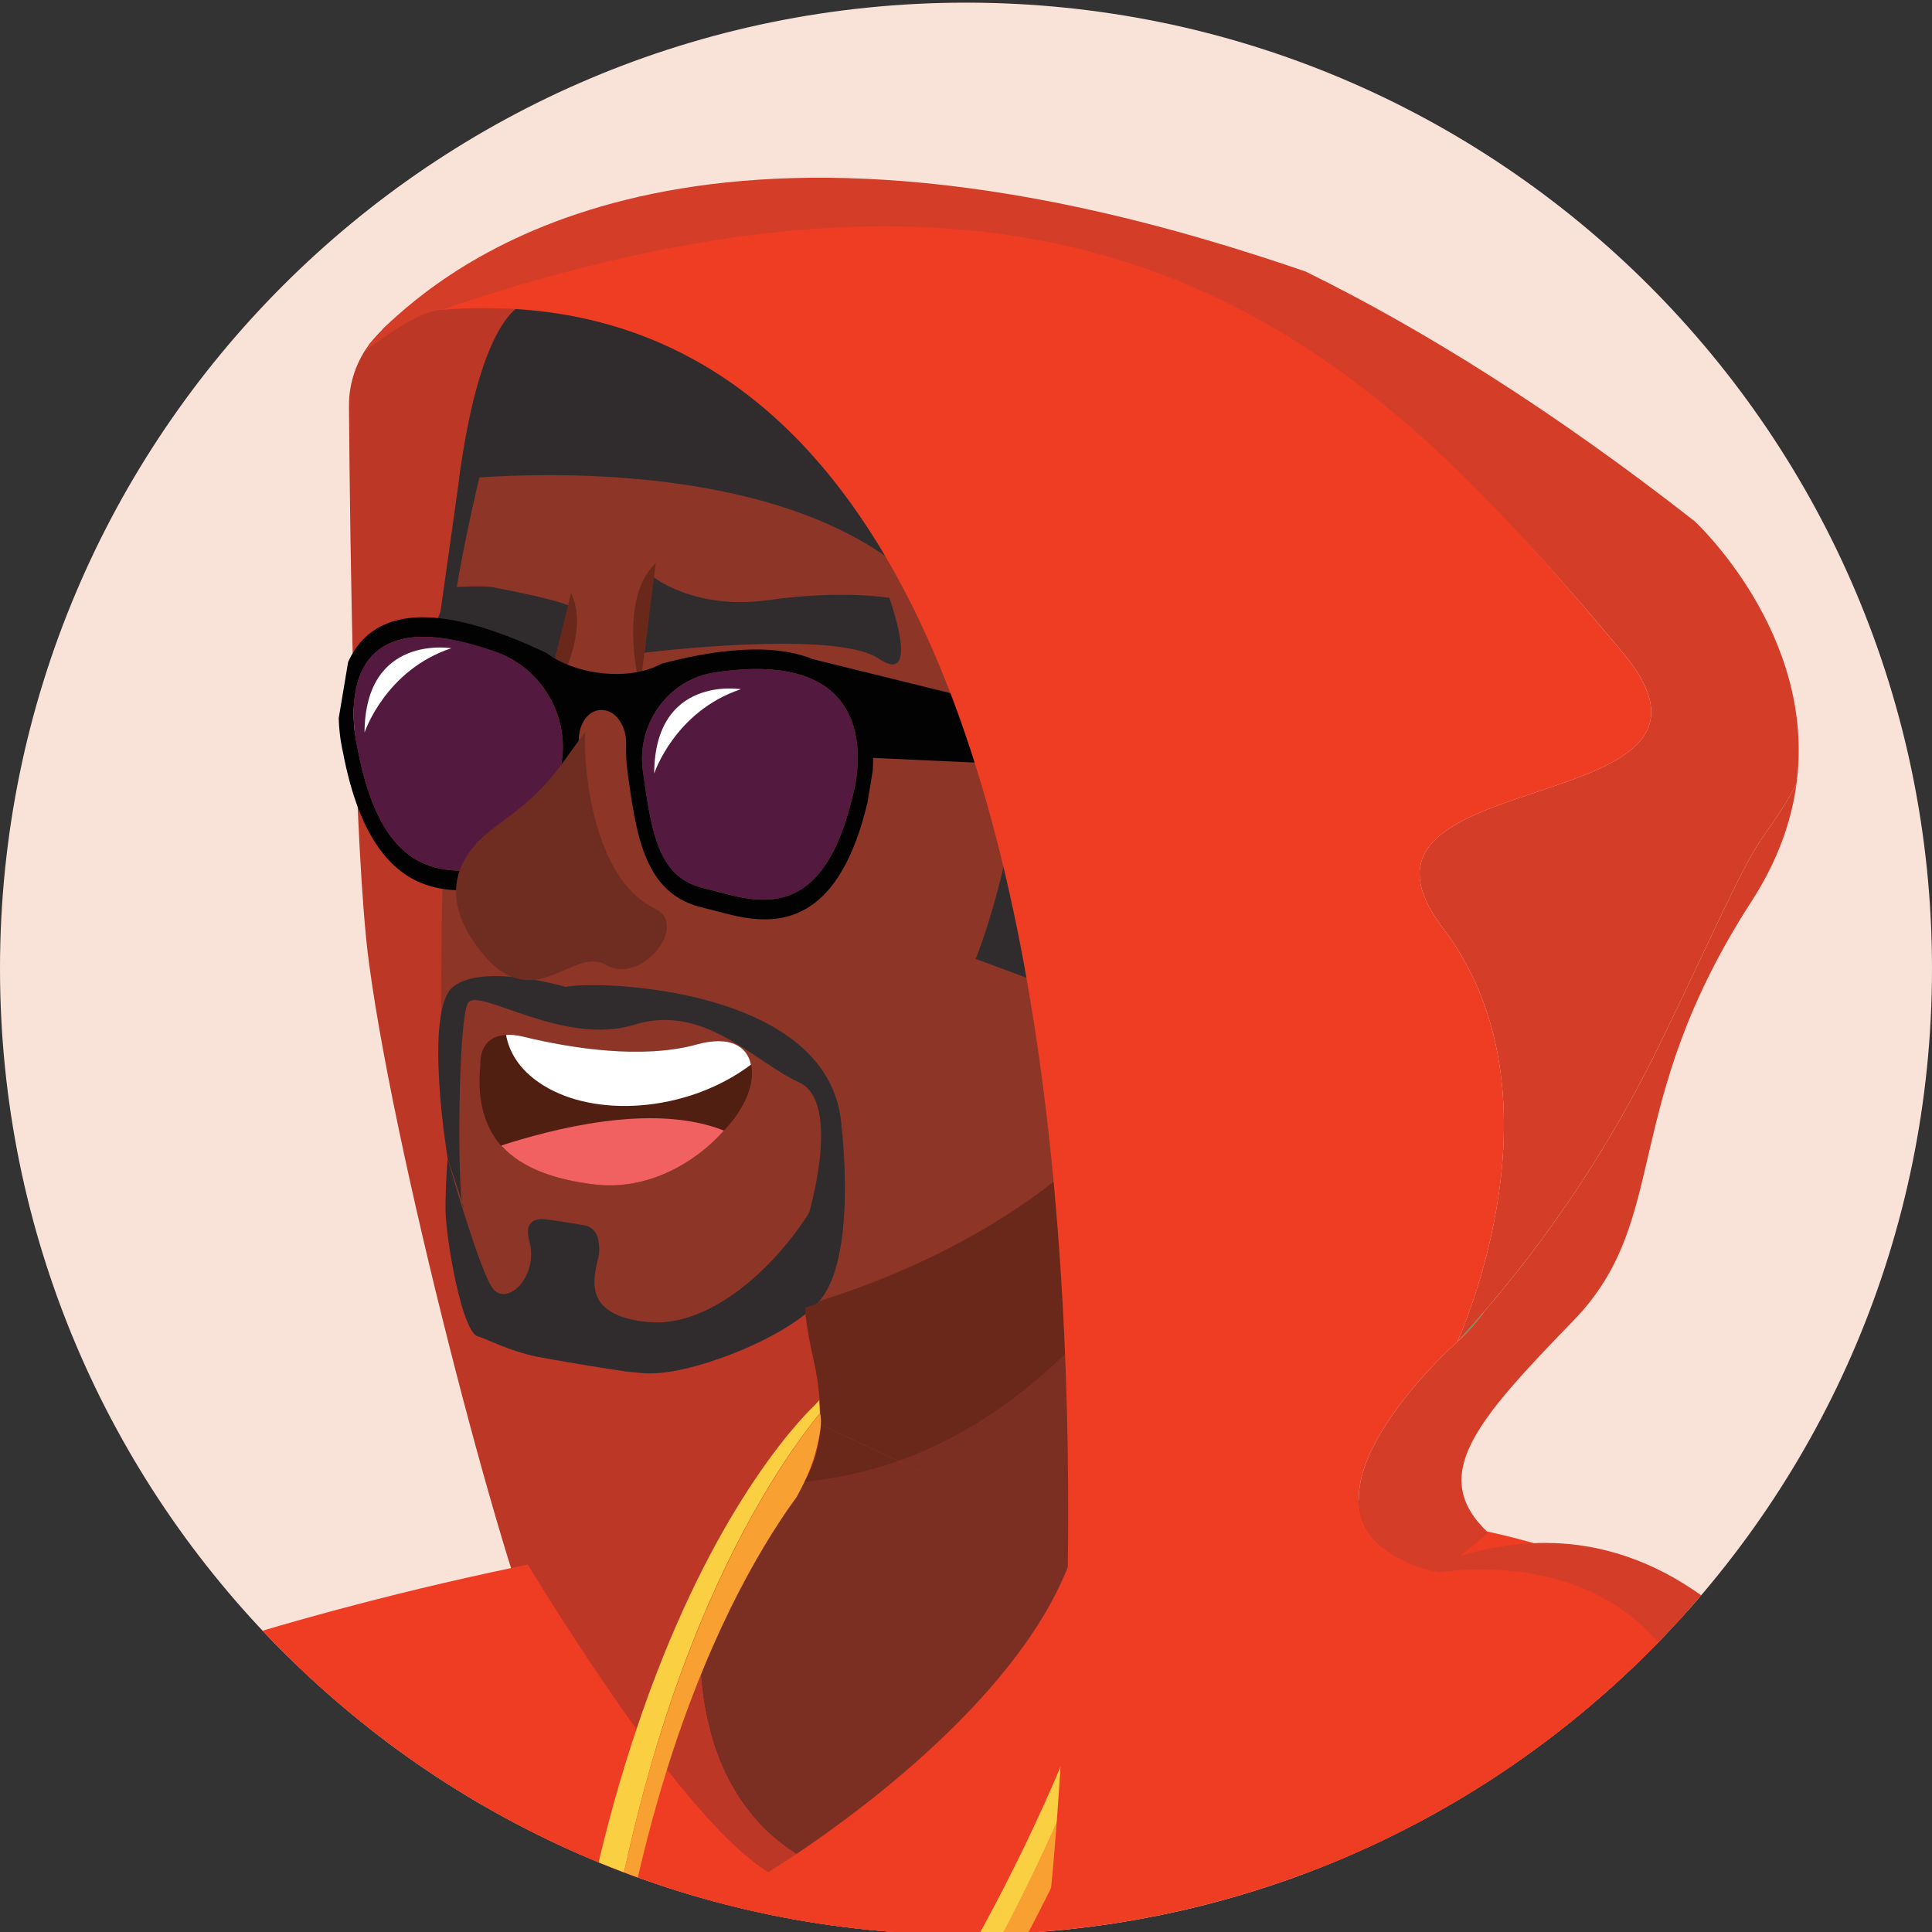 <?xml version="1.0" encoding="utf-8"?>
<!-- Generator: Adobe Illustrator 25.2.3, SVG Export Plug-In . SVG Version: 6.00 Build 0)  -->
<svg version="1.1" id="Layer_1" xmlns="http://www.w3.org/2000/svg" xmlns:xlink="http://www.w3.org/1999/xlink" x="0px" y="0px"
	 viewBox="0 0 576 576" enable-background="new 0 0 576 576" xml:space="preserve">
<rect x="0" y="0" width="576" height="576" fill="#333333" stroke="none"/>
<g>
	<g>
		<defs>
			<path id="SVGID_1_" d="M576,288.79c0,159.05-128.94,288-288,288c-159.05,0-288-128.95-288-288c0-159.06,128.94-288,288-288
				C447.06,0.78,576,129.73,576,288.79z"/>
		</defs>
		<use xlink:href="#SVGID_1_"  overflow="visible" fill="#F9E3D9"/>
		<clipPath id="SVGID_2_">
			<use xlink:href="#SVGID_1_"  overflow="visible"/>
		</clipPath>
		<g clip-path="url(#SVGID_2_)">
			<g>
				<path fill="#D43D27" d="M149.29,701.85h8.39c-0.16-34.41-8.4-63.8-14.42-80.57c-3.45-9.58-6.17-15.06-6.17-15.06
					c-2.95,1.96-5.93,3.72-8.98,5.33c1.87,5.77,3.76,11.82,5.58,18.1C139.9,651.03,145.37,675.4,149.29,701.85z"/>
			</g>
			<g>
				<path fill="#BD3726" d="M127.72,91.26c-13.93,3.14-23.78,15.54-23.68,29.82c0.33,43.44,1.53,132.6,5.94,165.8
					c8.4,63.23,43.57,194.06,51.9,206.01c17.24,24.75,44.87-18.02,69.76-18.31c14-0.16,26.47,9.47,29.64,23.11
					c0.56,2.44,1.52,4.68,3.02,6.5c7.87,9.58,35.16,15.66,46.97-19.79c0.64-1.94,1.02-3.98,1.23-6.01l26.82-258.11
					c1.06-10.23-3.13-20.3-11.12-26.76L204.15,93.41c-6.01-4.85-13.65-7.23-21.36-6.65L132.1,90.6
					C130.63,90.71,129.17,90.93,127.72,91.26L127.72,91.26z"/>
			</g>
			<g>
				<path fill="#8D3628" d="M122.62,559.94c0,0-90.74,8.2-169.07,12.23c-0.47,4.75-0.63,9.5-1.2,14.24
					c0.78,6.15,1.67,12.31,1.71,18.46c0.03,5.96-0.13,11.83-0.2,17.75C27.99,595.14,122.62,559.94,122.62,559.94z"/>
			</g>
			<g>
				<path fill="#78CCCD" d="M132.43,509.07c-1.09-0.94-4.08-0.66-8.77,0.53c-20.53,5.36-57.71,39.48-122.87,54.33
					c-13.68,3.12-29.88,4.48-46.95,4.9c-0.54,5.86-0.78,11.73-1.48,17.59c0.78,6.15,1.67,12.31,1.71,18.46
					c0.09,17.1-0.39,33.95-1.29,50.74c41.53,10.11,89.45,13.13,128.63-8.04c3.05-1.62,6.03-3.38,8.99-5.34c0,0,2.72,5.48,6.17,15.06
					C140.62,614.21,158.06,531.29,132.43,509.07z"/>
			</g>
			<g>
				<g>
					<path fill="#D43D27" d="M-45.3,526.32c0.75,6.81,1.2,13.7,0.96,20.73c118.43-32.56,255.08-49.44,262.74,28.2
						c0.53,5.55,0.57,10.88,0.13,15.91c4.45-11.01,52.64-45.16,51.24-59.41C261.86,452.06,85.53,487.25-45.3,526.32z"/>
				</g>
				<g>
					<path fill="#EF3D23" d="M218.4,575.25c-7.66-77.64-144.31-60.76-262.74-28.2c-0.01,0.04,0,0.09,0,0.12
						c-0.46,13.11-1.74,26.18-3.31,39.23c0.78,6.15,1.67,12.31,1.71,18.46c0.13,24.72-0.72,48.96-2.85,73.17
						c41.8-0.03,95.12-2.26,140.88-11.13c0,0,101.61-13.61,126.45-75.75C218.97,586.13,218.93,580.8,218.4,575.25z"/>
				</g>
			</g>
			<g>
				<path fill="#EF3D23" d="M128.11,611.55c3.05-1.61,6.03-3.38,8.98-5.33c0,0,2.72,5.48,6.17,15.06
					c6.02,16.76,14.26,46.15,14.42,80.57h282.34c-1.29-11.04-3.59-20.65-6.99-28.35c3.32-2.03,7.28-6.18,12.08-13.66
					c17-26.47,31.28-53.78,30.5-69.14c0.47,3.45,4.31,32.12,13.96,66.53c-0.39-15.79-1.63-29.23-3.87-39.35
					c-18.64-82.08,62.58-67.51,70.54-68.52c0.48-0.04,0.72-0.06,0.72-0.06s-16.4-82.33-137.49-96.66
					c-211.25-25-402.02,54.19-402.02,54.19S110.54,558.2,128.11,611.55z"/>
			</g>
			<g>
				<path fill="#00AEC4" d="M488.77,701.85c0.76-16.15,1.08-31.3,0.77-44.61c-9.63-34.42-13.48-63.08-13.95-66.54
					c0.81,15.37-13.5,42.67-30.5,69.16c9.73,14.12,18.08,28.22,25.65,41.99H488.77z"/>
			</g>
			<g>
				<path fill="#EF3D23" d="M421.61,631.3c22.79-21.71,43.15-44.85,46-59.97c-0.35,3.47-3.39,32.23-2.19,67.95
					c0.71,19.81,2.86,41.69,7.39,62.57h116.6c-5.27-51.25-20.4-121.27-33.67-151.62c-0.81-1.86-2.28-3.07-3.42-4.25
					c-31.91-32.85-143.72-106.16-158.5-76.02c-3.81,7.8-38.08,26.86,9.61,120.11C410.37,603.67,416.42,617.51,421.61,631.3z"/>
			</g>
			<g>
				<path fill="#302C2E" d="M130.62,199.54c0,1.25,2.53,41.7,2.53,41.7l11.88-41.13L130.62,199.54z"/>
			</g>
			<g>
				<path fill="#8D3628" d="M239.39,389.32c-1.45-6.09-3.1-12.33-4.88-18.47c-7.35-25.69-16.05-48.98-16.05-48.98l27.57-17.45
					l84.66-53.59l35.16-22.25l7.02-4.45c0,0,0,0.15-0.06,0.49c-0.06,0.18-0.07,0.37-0.11,0.62c-0.04,0.28-0.1,0.62-0.12,1
					c-0.05,0.29-0.09,0.57-0.15,0.9c-0.2,1.39-0.45,3.2-0.79,5.45c-0.05,0.48-0.13,1-0.2,1.53c-0.09,0.87-0.25,1.82-0.36,2.78
					c-0.05,0.29-0.08,0.53-0.12,0.81c-0.16,1.1-0.3,2.25-0.45,3.5c-0.06,0.48-0.12,0.97-0.19,1.49c-0.3,2.25-0.62,4.75-0.97,7.34
					c-0.28,2.21-0.55,4.57-0.84,6.97c-0.09,0.87-0.21,1.69-0.3,2.56c0,0,0,0-0.01,0.05c-1.41,11.89-2.87,25.88-4.12,40.63
					c-0.13,1.31-0.24,2.57-0.33,3.89c-0.14,1.5-0.26,3.07-0.35,4.59l-0.02,0.05c-0.79,9.85-1.39,19.86-1.79,29.74
					c-0.01,0.05-0.01,0.05-0.03,0.09c-0.98,1.78-1.57,2.79-1.57,2.79L348.8,308.6c-2.44-0.05-4.88-0.55-7.13-1.44
					c-4.31,14.45-9.58,29.08-16.63,35.76c-22.49,21.17-52.1,35.99-80.71,44.93c-0.12,0.21-0.33,0.39-0.49,0.58
					c-0.45,0.46-0.91,0.95-1.47,1.42c0.39,8.54,0.85,16.59,1.56,23.39c-0.77-6.46-2.17-13.78-3.93-21.37
					C239.83,391.02,239.6,390.19,239.39,389.32z"/>
			</g>
			<g>
				<path fill="#8D3628" d="M244.3,416.96c0.05,0.62,0.09,1.23,0.16,1.81c0.03,0.51,0.03,0.96,0.03,1.41
					c-0.02-0.41-0.02-0.86-0.1-1.38C244.39,418.19,244.34,417.58,244.3,416.96z"/>
			</g>
			<g>
				<path fill="#8D3628" d="M419.47,452.63c0,0-3.78,4.5-10.34,11.66c-3.52,3.85-7.79,8.44-12.76,13.51
					c-2.88,2.95-5.96,6.09-9.23,9.32c-7.64,7.54-16.28,15.71-25.59,23.75c-1.69,1.5-3.41,2.93-5.15,4.41
					c-1.6,1.38-3.2,2.71-4.89,4.04c-2.01,1.69-4.09,3.31-6.13,4.94c-2.29,1.8-4.63,3.59-7.01,5.35c-1.13,0.83-2.25,1.66-3.42,2.48
					c-1.72,1.29-3.48,2.51-5.17,3.7c-11.01,7.58-22.17,14.12-33.09,18.73c-1.07,0.5-2.15,0.89-3.24,1.33
					c-6.91,2.73-13.69,4.65-20.22,5.46c-0.95,0.14-1.83,0.25-2.74,0.3c-1.86,0.19-3.68,0.24-5.47,0.2c-0.5-0.02-1-0.03-1.54-0.06
					c-0.2-0.01-0.39-0.03-0.58-0.05c-0.74-0.04-1.48-0.09-2.2-0.17c-1.75-0.12-3.5-0.45-5.22-0.87c-0.47-0.11-0.93-0.2-1.38-0.35
					c-1.07-0.25-2.17-0.56-3.19-0.95c-2.06-0.73-4.01-1.52-5.87-2.38c-0.7-0.33-1.39-0.66-2.07-1.03c-0.85-0.43-1.67-0.85-2.42-1.3
					c-6.3-3.52-11.43-7.81-15.57-12.58c-0.55-0.63-1.04-1.25-1.5-1.85c-0.51-0.57-0.95-1.21-1.44-1.88
					c-0.45-0.6-0.89-1.24-1.33-1.88c-1.72-2.52-3.19-5.21-4.49-7.94c-0.32-0.7-0.65-1.36-0.93-2.06c-0.08-0.07-0.14-0.2-0.11-0.28
					c-0.62-1.31-1.1-2.61-1.56-3.92c-0.08-0.22-0.16-0.41-0.21-0.57c-0.56-1.64-1.06-3.3-1.52-4.95c-0.66-2.42-1.21-4.85-1.62-7.24
					c-0.22-1.02-0.35-1.96-0.52-2.97c-0.07-0.42-0.11-0.89-0.17-1.31c-0.18-1.41-0.37-2.82-0.47-4.21c-0.2-2.11-0.32-4.21-0.4-6.23
					c-0.02-1.31-0.04-2.62-0.03-3.87c-0.03-0.06-0.01-0.11-0.01-0.11c-0.03-1.61,0.03-3.14,0.09-4.68
					c0.57-15.58,3.81-27.22,3.81-27.22s10.61-1.06,19.63-8.39c1.8-1.51,3.52-3.25,5.12-5.22c0.43-0.56,0.87-1.12,1.27-1.73
					c0.37-0.53,0.68-1.02,1.03-1.62l0.01-0.05c64.4-6.66,97.79-59.42,121.57-92.28c-0.04,0.74-0.05,1.54-0.07,2.33
					c-0.08,2.83-0.09,5.57-0.09,8.33c0.01,2.71,0.02,5.42,0.09,8.09c0.02,1.31,0.04,2.62,0.11,3.94c0.15,5,0.37,9.83,0.77,14.37
					c0.22,2.37,0.45,4.7,0.74,6.89l0.03,0.07c0.4,3.34,0.89,6.44,1.48,9.34c0.08,0.38,0.16,0.76,0.25,1.08
					c0.14,0.8,0.32,1.61,0.51,2.38c0.1,0.33,0.14,0.64,0.25,0.93c0.11,0.44,0.18,0.81,0.3,1.2c0.09,0.33,0.18,0.66,0.28,0.99
					c0.32,1.16,0.72,2.24,1.08,3.26c0.05,0.16,0.14,0.34,0.18,0.51c0.56,1.49,1.17,2.84,1.82,4.05c0.18,0.36,0.36,0.72,0.59,1.1
					c0.29,0.5,0.62,1,0.92,1.46c0.54,0.77,1.12,1.46,1.71,2.11c2.34,2.48,4.65,4.73,6.92,6.79c0.95,0.91,1.93,1.73,2.87,2.54
					c0.65,0.62,1.33,1.14,1.99,1.71c4.55,3.8,8.89,6.88,12.87,9.4c4.55,2.9,8.66,5,12.08,6.48
					C415.45,451.91,419.47,452.63,419.47,452.63z"/>
			</g>
			<g>
				<path fill="#7B2F22" d="M242.33,388.44c-0.3-9.11-0.46-18.67-0.49-27.83c-0.13-25.12,0.55-47.11,0.55-47.11l17.58-12.03
					l69.6-47.69L365.75,229l7.1-4.87c0,0,0,0.15-0.06,0.49c-0.05,0.13-0.06,0.33-0.11,0.62c-0.04,0.28-0.1,0.62-0.12,1
					c-0.05,0.29-0.09,0.57-0.15,0.9c-0.2,1.39-0.45,3.2-0.79,5.45c-0.05,0.48-0.13,1-0.2,1.53c-0.09,0.87-0.25,1.82-0.36,2.78
					c-0.05,0.29-0.08,0.53-0.12,0.81c-0.16,1.1-0.31,2.3-0.45,3.5c-0.06,0.48-0.12,0.97-0.19,1.49c-0.3,2.25-0.62,4.75-0.97,7.34
					c-0.28,2.21-0.55,4.57-0.84,6.97c-0.09,0.87-0.21,1.69-0.3,2.56c0,0,0,0-0.01,0.05c-1.41,11.89-2.87,25.88-4.12,40.63
					c-0.13,1.31-0.24,2.57-0.33,3.89c-0.14,1.5-0.26,3.07-0.35,4.59l-0.02,0.05c-0.79,9.85-1.39,19.86-1.79,29.74
					c-0.09,1.47-0.11,2.92-0.13,4.36c0.01-1.4,0.03-2.84,0.11-4.27c-0.98,1.78-1.57,2.79-1.57,2.79L348.8,308.6
					c-2.44-0.05-4.88-0.55-7.13-1.44c-4.31,14.45-9.58,29.08-16.63,35.76c-22.49,21.17-52.1,35.99-80.71,44.93
					c-0.12,0.21-0.33,0.39-0.49,0.58c-0.45,0.46-0.91,0.95-1.47,1.42C242.36,389.4,242.37,388.9,242.33,388.44z"/>
			</g>
			<g>
				<path fill="#7B2F22" d="M387.13,487.11c-7.64,7.56-16.26,15.73-25.57,23.76c-1.7,1.51-3.41,2.95-5.15,4.43
					c-1.62,1.36-3.21,2.69-4.92,4.04c-2,1.7-4.08,3.29-6.12,4.92c-2.27,1.81-4.62,3.59-7,5.37c-1.14,0.83-2.27,1.66-3.44,2.46
					c-1.71,1.25-3.41,2.5-5.15,3.71c-11.01,7.6-22.17,14.1-33.09,18.72c-1.06,0.53-2.15,0.91-3.26,1.36
					c-6.88,2.73-13.69,4.66-20.2,5.45c-0.95,0.11-1.85,0.22-2.76,0.3c-1.85,0.19-3.67,0.22-5.48,0.19c-0.49,0-0.98-0.04-1.52-0.08
					c-0.19,0-0.41,0-0.6-0.04c-0.72-0.03-1.47-0.07-2.19-0.15c-1.74-0.15-3.48-0.45-5.22-0.87c-0.45-0.11-0.91-0.23-1.36-0.38
					c-1.1-0.22-2.19-0.53-3.22-0.94c-2.04-0.72-4.01-1.52-5.86-2.39c-0.68-0.3-1.4-0.64-2.04-1.02c-0.87-0.41-1.7-0.83-2.46-1.29
					c-1.06-0.6-2.12-1.21-3.11-1.89c20.32-13.62,71.3-51.1,83.33-92.52l-52.88-24.66c46.45-16.49,73.31-58.29,93.35-85.98
					c-0.04,0.72-0.08,1.56-0.08,2.35c-0.07,2.8-0.07,5.56-0.07,8.32c0,2.69,0,5.4,0.07,8.09c0.04,1.29,0.04,2.61,0.12,3.94
					c0.15,4.99,0.33,9.83,0.76,14.37c0.22,2.34,0.45,4.69,0.76,6.88v0.03c0.41,3.37,0.91,6.47,1.48,9.38
					c0.07,0.34,0.15,0.72,0.26,1.06c0.15,0.79,0.3,1.63,0.53,2.39c0.07,0.33,0.11,0.64,0.22,0.91c0.12,0.45,0.19,0.83,0.3,1.21
					c0.12,0.34,0.19,0.68,0.27,0.98c0.34,1.17,0.72,2.27,1.1,3.29c0.03,0.15,0.15,0.33,0.18,0.49c0.57,1.47,1.1,2.84,1.82,4.04
					c0.19,0.38,0.34,0.72,0.57,1.1c0.3,0.49,0.64,1.02,0.95,1.48c0.53,0.76,1.09,1.44,1.7,2.11c2.34,2.46,4.65,4.73,6.92,6.77
					c0.95,0.91,1.92,1.75,2.87,2.54c0.64,0.6,1.33,1.13,1.97,1.69c2.76,4.47,4.39,8.06,5.03,9.53
					C391.13,456.29,390.34,471.3,387.13,487.11z"/>
			</g>
			<g>
				<path fill="#8D3628" d="M419.47,452.63c0,0-3.78,4.5-10.34,11.66c0.22-5.23,0.14-10.31-0.25-15.35
					C415.45,451.91,419.47,452.63,419.47,452.63z"/>
			</g>
			<g>
				<path fill="#8D3628" d="M368.33,213.34c-0.6,4.99-1.48,10.06-2.5,15.24c-0.04,0.15-0.04,0.31-0.08,0.42
					c-0.53,2.65-1.1,5.29-1.74,7.98c-0.37,1.59-0.72,3.18-1.17,4.77c-1.52,5.98-3.26,11.95-5.26,18c-0.87,2.65-1.82,5.33-2.84,7.98
					c-1.14,3.18-2.38,6.32-3.67,9.46c-1.06,2.65-2.15,5.83-3.25,9.38c-0.57,1.82-1.18,3.74-1.74,5.78c-0.41,1.4-0.87,2.92-1.29,4.43
					c-0.98,3.37-2.04,6.89-3.14,10.37c-4.31,14.45-9.57,29.08-16.65,35.78c-22.46,21.14-52.08,35.97-80.68,44.93
					c-0.68,0.22-1.36,0.45-2,0.56c-1.02,0.34-1.96,0.68-2.95,0.91c-28.86,8.39-56.1,10.74-73.23,7.45
					c-4.92-0.91-8.89-2.27-11.96-4.09c-12.13-7.26-18.04-23.11-20.64-46.9c0-0.23-0.08-0.38-0.08-0.38
					c-3.52-32.11-1.29-78.64-0.64-137.49c0.3-27.76,1.85-48.98,4.05-65.13c6.65-49.78,19.21-52,19.21-52
					c6.39-6.21,12.82-11.35,19.25-15.63c48.07-31.89,96.3-12.63,131.74,14.56c27.35,20.96,47.09,46.56,53.37,57.04
					c0.04,0.07,0.07,0.15,0.11,0.22C369.39,161.9,371.81,185.99,368.33,213.34z"/>
			</g>
			<g>
				<path fill="#FFFFFF" d="M200.21,219.34c2.32,4.48,2.25,19.02,22.65,23.99s31.12-21.53,31.12-21.53L200.21,219.34z"/>
			</g>
			<g>
				<g>
					<path fill="#7D885B" d="M237.08,232.51c-1.49,6.88-8.28,11.25-15.16,9.76s-11.25-8.28-9.76-15.16
						c1.5-6.88,8.29-11.25,15.17-9.76C234.21,218.84,238.57,225.63,237.08,232.51z"/>
				</g>
				<g>
					<path fill="#313D23" d="M231.85,231.38c-0.87,3.99-4.8,6.53-8.79,5.66s-6.53-4.8-5.66-8.79c0.86-3.99,4.8-6.53,8.79-5.66
						C230.18,223.45,232.72,227.39,231.85,231.38z"/>
				</g>
			</g>
			<g>
				<path fill="#302C2E" d="M244.32,387.85c-0.12,0.21-0.33,0.39-0.49,0.58c-0.45,0.46-0.91,0.95-1.47,1.42
					c-0.67,0.68-1.5,1.36-2.36,2.02c-11.79,9.38-33.66,17.1-44.36,17.53c-2.13,0.1-3.88,0.07-5.02-0.11
					c-0.42-0.09-3.36-0.3-3.36-0.3s-8.4-1.21-18.02-2.88c-2.93-0.51-6.01-1.03-8.98-1.6c-8.65-1.7-15.71-5.63-17.68-6.03
					c-4.92-1.02-9.73-29.88-9.76-37.84c-0.01-8.16,0.65-15.2,0.65-15.2s0.06,0.12,0.08,0.37c1.03,3.55,9.27,32.18,13.15,38.01
					c4.16,6.22,13.94-3.11,11.15-13.64c-1.56-5.77,1.36-6.86,4.26-6.7c1.63,0.1,8.05,1.13,12,1.79c2.11,0.35,3.78,1.96,4.2,4.06
					c0.33,1.67,0.53,3.68,0.1,5.44c-1.76,7.21-3.74,16.21,11.56,18.97c0,0,0,0,0.05,0.01c0.95,0.16,2,0.31,3.13,0.38
					c0.14,0.05,0.28,0.05,0.43,0.05c14.42,1.2,29.79-9.76,40.91-23.31c2.74-3.3,5.18-6.76,7.33-10.25
					c5.64-9.05,9.09-18.33,9.02-25.25C251.07,337.27,255.51,374.86,244.32,387.85z"/>
			</g>
			<g>
				<path fill="#EF3D23" d="M397.75,271.64c0.19,0.03,0.38,0,0.53,0.01c-0.26,0.12-0.36,0.2-0.36,0.2S397.87,271.8,397.75,271.64z"
					/>
			</g>
			<g>
				<g>
					<path fill="#511E12" d="M220.42,331.22c-1.22,2.02-2.73,3.92-4.59,5.85c-8.68,9.77-23,18.06-38.95,16.02
						c-10.79-1.37-21.02-4.45-27.44-11.57c-0.07,0.17-0.07,0.17-0.14-0.06c-4.64-5.36-7.19-13.15-6.09-23.87
						c0,0-0.83-8.61,7.68-9.02c1.43-0.16,3.22,0.03,5.36,0.56c14.15,3.42,35.32,6.76,51.56,2.25c9.67-2.66,14.95,0.43,16.08,6.03
						C224.8,321.15,223.58,326.31,220.42,331.22z"/>
				</g>
				<g>
					<path fill="#FFFFFF" d="M223.88,317.41c-18.2,13.67-44.32,15.84-60.25,7.13c-8.79-4.81-11.85-11.05-12.76-15.97
						c1.43-0.16,3.22,0.03,5.36,0.56c14.15,3.42,35.32,6.76,51.56,2.25C217.47,308.72,222.75,311.81,223.88,317.41z"/>
				</g>
				<g>
					<path fill="#F16162" d="M215.83,337.07c-8.68,9.77-23,18.06-38.95,16.02c-10.79-1.37-21.02-4.45-27.44-11.57
						C163.68,336.93,194.39,328.51,215.83,337.07z"/>
				</g>
			</g>
			<g>
				<path fill="#302C2E" d="M364.24,96.05c0,0-1.4,24.13-3.67,50.95c-2.42,29.35-5.82,61.96-9.42,69.9
					c-6.92,15.25-44.11,74.97-44.11,74.97l-16.15-5.98c0,0,5.75-13.73,10.74-38.35c5-24.62-33.36-78.56-33.36-78.56
					c-40.17-31.77-111.54-27.95-131.4-26.17c6.65-49.78,19.21-52,19.21-52c6.39-6.21,12.82-11.35,19.25-15.63l131.74,14.56
					L364.24,96.05z"/>
			</g>
			<g>
				<path fill="#302C2E" d="M144.42,136.11c0,0-11.39,45.67-9.72,57.06l-5.13,1.65l7.85-55.7L144.42,136.11z"/>
			</g>
			<g>
				<path fill="#302C2E" d="M371.38,320.29c-4.24,8.16-7.84,14.68-9.82,18.24c-0.01,0.05-0.01,0.05-0.03,0.09
					c-0.98,1.78-1.57,2.79-1.57,2.79L348.8,308.6l-4.01-11.83l-0.49-1.41c0,0,0.66-1.09,1.79-3.02c0.73-1.16,1.63-2.67,2.75-4.39
					c2.13-3.45,4.94-7.88,8.16-12.63c0.6-0.91,1.21-1.86,1.87-2.79c2.9-4.25,6.05-8.66,9.3-12.9c0.01-0.05,0.01-0.05,0.01-0.05
					c3.15-4.07,6.32-7.93,9.42-11.27c0.63-0.69,1.24-1.34,1.86-1.99c4.15-4.24,8.07-7.35,11.41-8.5c2.78-0.98,5.14-0.56,6.85,1.71
					C405.59,250.13,385.14,293.69,371.38,320.29z"/>
			</g>
			<g>
				<g>
					<path fill="#742B1E" d="M363.72,304.15c-0.87,0.52-1.72,0.98-2.61,1.39c-1.8,0.91-3.69,1.64-5.69,2.23
						c-2.21,0.62-4.45,0.89-6.63,0.82c-2.44-0.05-4.88-0.55-7.13-1.44c-6.89-2.63-12.36-8.67-14.16-16.43
						c-0.22-1.12-0.5-2.27-0.7-3.48c-0.77-4.66-1.15-10.04-0.77-16.02c0.43-6.01,1.61-11.88,3.54-17.45
						c0.37-0.98,0.7-1.97,1.12-2.94c4.98-12.37,13.52-23.27,24.57-31.14c4.2-3.02,8.69-5.4,13.05-6.36
						c6.45-1.33,12.6,0.49,17.32,8.2c2.69,4.44,4.45,10.03,5.24,16.29C393.73,260.74,384,292.12,363.72,304.15z"/>
				</g>
				<g>
					<path fill="#511E12" d="M368.75,236.47c-16.24-2.14-22.21,35.65-22.21,35.65c2.55-8.98,5.34-15.43,7.98-20.11
						c-0.87,8.15-1.35,26.02,10.1,31.16c0,0-10.57-7.93-5.88-35.48c0.29-1.71,1.12-3.34,2.37-4.54c0.16-0.15,0.32-0.29,0.47-0.43
						c1.87-1.69,4.44-2.49,6.92-2.01c12.64,2.47,9.63,16.51,9.63,16.51S385.26,238.65,368.75,236.47z"/>
				</g>
			</g>
			<g>
				<path fill="#6A281A" d="M361.52,338.61c-0.08,1.44-0.08,2.88-0.08,4.27c-0.15,2.19-0.18,4.5-0.22,6.73
					c-20.05,27.69-46.9,69.48-93.35,85.98l-23.34-10.89c0.08-1.44,0.04-2.95-0.03-4.54c0-0.41,0-0.87-0.04-1.4
					c-0.08-0.56-0.12-1.17-0.15-1.81c0-0.15,0-0.3-0.04-0.38c-0.04-0.79-0.11-1.55-0.23-2.34c-0.03-0.3-0.07-0.64-0.11-0.98
					c-0.72-6.8-3.48-14.72-3.85-23.26c0.53-0.46,3.32-1.1,3.78-1.56c0.15-0.18,0.33-0.37,0.49-0.56
					c28.6-8.96,58.22-23.79,80.68-44.93c7.07-6.7,12.33-21.33,16.65-35.78c2.27,0.91,4.69,1.4,7.15,1.43l11.16,32.83
					C359.97,341.41,360.53,340.39,361.52,338.61z"/>
			</g>
			<g>
				<g>
					<path fill="#302C2E" d="M194.28,171.66c0.11,6.02-2.17,22.94-2.17,22.94s56.79-7.04,69.77,1.73
						c12.98,8.76,3.26-18.08,3.26-18.08s-13.85-2.47-36.14,0.67C206.72,182.05,194.28,171.66,194.28,171.66z"/>
				</g>
				<g>
					<path fill="#6A281A" d="M195.52,167.88l-4.72,37.06C190.8,204.94,183.87,178.72,195.52,167.88z"/>
				</g>
			</g>
			<g>
				<path fill="#302C2E" d="M168.66,294.23c9.01-2.04,78.91-0.14,82.2,41.12l0.07,19.65l-9.93,7.36c0,0,10.21-33.86-2.87-39.73
					c-13.08-5.87-28.18-23.67-49.1-17.11s-46.36-11.2-49.44-6.59c-3.09,4.62-3.28,56.48-1.57,60.79c1.71,4.31-4.54-14.29-4.54-14.29
					s-7.41-44.38,1.77-51.37C144.43,287.09,168.66,294.23,168.66,294.23z"/>
			</g>
			<g>
				<path fill="#FFFFFF" d="M158.16,214.66c0,0-1.58,11.78-13.93,10.64c-12.34-1.15-11.9-16.43-11.9-16.43
					S145.96,199.8,158.16,214.66z"/>
			</g>
			<g>
				<g>
					<path fill="#7D885B" d="M152.12,216.42c-1.06,4.89-5.64,8.04-10.24,7.05c-4.6-1-7.47-5.77-6.42-10.65
						c1.06-4.89,5.65-8.04,10.24-7.04C150.31,206.77,153.18,211.54,152.12,216.42z"/>
				</g>
				<g>
					<path fill="#313D23" d="M148.62,215.66c-0.61,2.84-3.27,4.66-5.94,4.08c-2.67-0.58-4.33-3.34-3.72-6.18
						c0.62-2.83,3.28-4.66,5.95-4.08C147.57,210.07,149.24,212.83,148.62,215.66z"/>
				</g>
			</g>
			<g>
				<g>
					<path fill="#302C2E" d="M170.05,180.76c-2.25,5.59-6.17,22.19-6.17,22.19s-12.51-12.46-27.76-8.9
						c-15.25,3.55-0.82-19.04-0.82-19.04s8.7-0.47,11.65,0.08C167.24,178.91,170.05,180.76,170.05,180.76z"/>
				</g>
				<g>
					<path fill="#6A281A" d="M170.24,176.79l-8.83,36.3C161.41,213.09,177.25,191.07,170.24,176.79z"/>
				</g>
			</g>
			<g>
				<path fill="#EF3D23" d="M568,701.85c-7.21-23.97-18.71-49.77-39.23-75.63c-43.5-54.84-3.78-74.7-24.58-121.03
					c-20.8-46.34-74.86-36.39-74.86-36.39l0.95-2.8c-56.9,25.66-32.57,134.75,7.3,235.85H568z"/>
			</g>
			<g>
				<polygon fill="#020202" points="344.56,221.78 242.41,196.54 255.26,208.88 259.29,225.91 342.25,229.74 				"/>
			</g>
			<g>
				<g>
					<g enable-background="new    ">
						<defs>
							<polygon id="SVGID_3_" enable-background="new    " points="247.65,304.78 264.52,204 111.39,151.95 94.52,252.72 							"/>
						</defs>
						<clipPath id="SVGID_4_">
							<use xlink:href="#SVGID_3_"  overflow="visible"/>
						</clipPath>
						<g clip-path="url(#SVGID_4_)">
							<g>
								<path fill="#020202" d="M128.17,258.15c-8.81-2.99-17.18-11.67-21.59-35.1c0,0-11.67-46.69,39.41-29.32
									c0.68,0.23,1.37,0.47,2.07,0.72c13.24,4.79,21.68,18.65,19.37,32.97c-0.03,0.19-0.07,0.38-0.1,0.57
									c-3.28,19.04-5.79,30.53-18.81,31.04C142.7,259.27,135.29,260.58,128.17,258.15z M207.82,264.22
									c-11.41-3.88-13.54-15.55-16.11-34.1c-0.03-0.2-0.05-0.39-0.08-0.58c-1.8-14.01,7.84-26.98,21.35-29.04
									c11.74-1.79,20.34-1.14,26.61,1c23.13,7.86,14.6,35.84,14.6,35.84c-9.59,40.65-30.91,30.62-44.22,27.5
									C209.22,264.66,208.5,264.45,207.82,264.22z M240.54,195.85c-1.94-0.66-4.03-1.18-6.25-1.54
									c-9.61-1.58-22.02-0.39-36.92,3.52l-1.29,0.62c-6.78,3.26-16.67,3.24-24.95,0.43c-2.84-0.97-5.5-2.27-7.77-3.87l-0.44-0.34
									c-5.67-2.69-10.98-4.88-15.91-6.55c-7.5-2.55-14.1-3.91-19.75-4.08c-10.57-0.3-18.12,3.49-22.46,11.3
									c-6.66,12-2.67,28.57-2.57,28.84c5.06,26.83,15.25,36.36,24.89,39.64c3.39,1.16,6.73,1.53,9.75,1.62
									c2.9,0.09,5.76-0.12,8.4-0.32c1.25-0.09,2.48-0.18,3.63-0.22c16.84-0.7,19.75-17.51,22.8-35.33
									c0.56-3.22,0.81-6.15,0.83-8.85c0.01-4.9,2.84-9.04,6.66-9.03h0.46c0.53,0.02,1.04,0.12,1.53,0.29
									c3.29,1.12,5.63,5.31,5.49,9.86c-0.08,2.71,0.04,5.7,0.51,8.99c2.44,17.42,4.73,33.93,19.69,39.02
									c0.81,0.28,1.65,0.52,2.54,0.72c1.16,0.28,2.41,0.62,3.72,0.95c2.71,0.72,5.58,1.5,8.57,2.01
									c11.89,1.96,28.67,0.53,36.91-34.22c0.08-0.28,4.75-15.98-1.71-29.27C253.57,203.16,248.07,198.41,240.54,195.85z"/>
							</g>
							<g>
								<path fill="#54193E" d="M239.59,201.49c23.13,7.86,14.6,35.84,14.6,35.84c-9.59,40.65-30.91,30.62-44.22,27.5
									c-0.76-0.17-1.48-0.38-2.16-0.61c-11.41-3.88-13.54-15.55-16.11-34.1c-0.03-0.2-0.05-0.39-0.08-0.58
									c-1.8-14.01,7.84-26.98,21.35-29.04C224.72,198.7,233.32,199.36,239.59,201.49z"/>
							</g>
							<g>
								<path fill="#54193E" d="M145.99,193.73c0.68,0.23,1.37,0.47,2.07,0.72c13.24,4.79,21.68,18.65,19.37,32.97
									c-0.03,0.19-0.07,0.38-0.1,0.57c-3.28,19.04-5.79,30.53-18.81,31.04c-5.82,0.24-13.23,1.54-20.36-0.88
									c-8.81-2.99-17.18-11.67-21.59-35.1C106.58,223.06,94.91,176.37,145.99,193.73z"/>
							</g>
						</g>
					</g>
				</g>
				<g>
					<path fill="#FFFFFF" d="M220.9,205.48c0,0-25.7-4.31-25.87,25.15C195.02,230.63,201.16,212.03,220.9,205.48z"/>
				</g>
				<g>
					<path fill="#FFFFFF" d="M134.56,193.26c0,0-25.71-4.31-25.88,25.15C108.68,218.41,114.82,199.81,134.56,193.26z"/>
				</g>
			</g>
			<g>
				<path fill="#6F2C21" d="M168.62,226.24c-6.82,9.59-12.21,13.82-21.23,20.47c-8.81,6.49-17.46,17.93-5.76,34.65
					c16.61,23.7,28.86,0.21,39.1,6.36s24.95-11.86,14.55-16.84c-21.03-10.06-21.44-50.77-20.7-52.6
					C174.87,217.55,172.1,221.35,168.62,226.24z"/>
			</g>
			<g>
				<path fill="#32A16A" d="M434.44,400.08c2.69-2.92,5.33-5.9,7.95-8.93C440.01,394.52,437.36,397.58,434.44,400.08z"/>
			</g>
			<g>
				<path fill="#D43D27" d="M504.19,505.19c20.8,46.33-18.91,66.19,24.58,121.03c20.51,25.86,32.02,51.66,39.23,75.63h30.53
					c-5.67-38.85-14.43-84.8-27.62-124.16c0,0-26.86-98.91-91.72-115.36c-11.49-2.95-24.2-3.25-38.12,0
					c-3.89,0.91-7.49,2.12-10.78,3.67l-0.95,2.8C429.34,468.8,483.39,458.85,504.19,505.19z"/>
			</g>
			<g>
				<path fill="#EF3D23" d="M332.72,447.82c-2.51,1.26-61.78,60.52-89.51,60.52c-27.74,0-3.57-66.44-3.57-66.44l-46.23,26.09
					l20.17,114.1l49.17,8.19c0,0,45.39-26.48,47.28-27.11S332.72,447.82,332.72,447.82z"/>
			</g>
			<g>
				<path fill="#7B2F22" d="M320.75,460.25c-12.03,41.42-63.02,78.9-83.33,92.52c-4.91-3.1-9.04-6.73-12.44-10.7
					c-0.56-0.64-1.06-1.25-1.51-1.85c-0.49-0.57-0.95-1.21-1.44-1.86c-0.45-0.6-0.87-1.25-1.33-1.89c-1.7-2.53-3.17-5.22-4.5-7.94
					c-0.3-0.72-0.64-1.37-0.91-2.04c-0.08-0.08-0.15-0.23-0.12-0.3c-0.6-1.29-1.1-2.61-1.55-3.94c-0.08-0.18-0.19-0.37-0.22-0.56
					c-0.57-1.62-1.06-3.29-1.52-4.96c-0.64-2.42-1.21-4.84-1.63-7.22c-0.22-1.02-0.33-1.96-0.53-2.99
					c-0.04-0.41-0.12-0.87-0.15-1.29c-0.19-1.44-0.38-2.84-0.45-4.2c-0.23-2.12-0.34-4.24-0.42-6.24c-0.04-1.33-0.04-2.61-0.04-3.86
					c-0.03-0.08,0-0.11,0-0.11c-0.03-1.63,0.04-3.15,0.08-4.69c7.83-15.5,16.15-27.16,23.45-35.63c1.77-1.48,3.51-3.22,5.1-5.22
					c0.45-0.53,0.87-1.1,1.29-1.7c0.37-0.53,0.72-1.1,1.02-1.63l0.04-0.04c10.14-1.06,19.52-3.25,28.22-6.31L320.75,460.25z"/>
			</g>
			<g>
				<path fill="#6A281A" d="M267.86,435.6c-0.07,0.03-0.15,0.03-0.22,0.07c-1.48,0.53-2.99,1.02-4.5,1.48
					c-1.81,0.56-3.63,1.06-5.48,1.55c-0.98,0.26-1.92,0.49-2.91,0.68c-0.34,0.11-0.72,0.18-1.1,0.26c-0.95,0.23-1.92,0.41-2.91,0.6
					c-1.21,0.27-2.46,0.49-3.74,0.64c-0.83,0.19-1.67,0.3-2.53,0.42c-1.59,0.22-3.18,0.45-4.81,0.6c0.83-1.36,1.56-2.84,2.2-4.42
					c0.3-0.76,0.6-1.52,0.87-2.34c0.6-1.78,1.06-3.75,1.44-5.86c0.22-1.41,0.34-2.92,0.37-4.58L267.86,435.6z"/>
			</g>
			<g>
				<path fill="#BD3726" d="M220.52,413.47l24.01,11.23c-0.03,1.66-0.15,3.17-0.37,4.58c-0.38,2.11-0.83,4.08-1.44,5.86
					c-0.27,0.83-0.57,1.58-0.87,2.34c-0.64,1.58-1.37,3.06-2.2,4.42l-0.04,0.04c-0.3,0.53-0.64,1.1-1.02,1.63
					c-0.42,0.6-0.83,1.18-1.29,1.7c-1.59,2-3.33,3.74-5.1,5.22c-7.3,8.47-15.62,20.13-23.45,35.63c-0.04,1.55-0.11,3.07-0.08,4.66
					c0,0-0.03,0.07,0,0.15c0,1.25,0,2.53,0.04,3.86c0.08,2,0.19,4.12,0.42,6.24c0.07,1.36,0.26,2.76,0.45,4.2
					c0.03,0.42,0.11,0.87,0.15,1.29c0.19,1.02,0.3,1.97,0.53,2.99c0.42,2.38,0.98,4.81,1.63,7.22c0.45,1.67,0.95,3.34,1.52,4.96
					c0.03,0.19,0.14,0.38,0.22,0.56c0.45,1.33,0.95,2.65,1.55,3.94c-0.03,0.07,0.04,0.22,0.12,0.3c0.26,0.68,0.6,1.32,0.91,2.04
					c1.33,2.72,2.8,5.41,4.5,7.94c0.46,0.64,0.87,1.29,1.33,1.89c0.49,0.64,0.95,1.29,1.44,1.86c0.45,0.6,0.95,1.21,1.51,1.85
					c3.41,3.97,7.53,7.6,12.44,10.7c-5.21,3.48-8.4,5.37-8.4,5.37c-29.31-17.97-78.48-103.07-78.48-103.07L220.52,413.47z"/>
			</g>
			<g>
				<g>
					<g>
						<path fill="#F9A033" d="M215.18,701.85c11.4-9.86,22.59-22.46,30.51-32.21c47.19-58.08,96.6-150.4,106.25-221.05
							c0.7-5.08,1.17-9.97,1.42-14.79c0.22-3.53,0.3-7.01,0.25-10.43l-0.15-1.7c-0.22-1.12-3.83-21.53-16.04-35.21
							c-2.74-3.11-5.92-5.8-9.61-7.92c-0.1,2.27-0.18,4.49-0.22,6.58c0.69,0.68,1.36,1.4,2,2.11
							c12.21,13.68,15.82,34.09,16.03,35.21l0.15,1.7c0.05,3.42-0.03,6.9-0.24,10.43c-0.26,4.82-0.73,9.72-1.42,14.79
							c-9.65,70.65-59.07,162.97-106.25,221.05c-7.72,9.5-18.53,21.68-29.62,31.43H215.18z"/>
					</g>
					<g>
						<path fill="#FAD042" d="M208.24,701.85c11.09-9.75,21.91-21.93,29.62-31.43c44.21-54.4,90.37-138.89,103.94-207.44
							c0.93-4.6,1.68-9.16,2.3-13.61c0.7-5.08,1.17-9.97,1.42-14.79c0.11-1.91,0.19-3.84,0.24-5.77c0.02-1.55,0.01-3.1,0-4.66
							l-0.15-1.7c-0.22-1.12-3.83-21.53-16.03-35.21c-0.64-0.72-1.29-1.42-1.99-2.06c-0.07,3.18-0.07,6.13,0.04,8.87
							c0.01,0.35,0.03,0.71,0.05,1.02c0.01,0.76,0.05,1.52,0.11,2.24c0.03,0.31,0.02,0.6,0.07,0.87c0.03,0.41,0.04,0.76,0.09,1.13
							c0.03,0.31,0.05,0.62,0.09,0.93c0.1,1.08,0.26,2.09,0.39,3.03c4.62,5.52,7.64,12.32,9.51,17.79c1.41,4.02,2.15,7.31,2.45,8.67
							c0.08,12.99-2.04,27.6-5.88,43.21c-14.92,60.3-55.75,134.63-95.83,183.99c-12.25,15.08-22.46,25.33-30.53,31.88
							c-0.99,0.83-1.94,1.56-2.89,2.26c-2.28,1.69-4.39,3.06-6.27,4.14c-3.06,1.79-5.59,2.76-7.63,3.14
							c-0.07,0.03-0.15,0.05-0.21,0.03c-0.79,0.14-1.48,0.16-2.11,0.11c-0.49-0.01-0.91-0.1-1.32-0.23l-0.32-0.11
							c-0.09-0.03-0.2-0.07-0.28-0.14c-0.72-0.29-1.35-0.64-1.98-1.1c-0.16-0.11-0.32-0.2-0.45-0.3c-0.14-0.14-0.28-0.24-0.41-0.33
							c-0.25-0.23-0.5-0.47-0.75-0.7c-1.41-1.37-2.61-3.11-3.66-5.26c-0.04-0.07-0.09-0.13-0.09-0.23l-1.75,5.33l-0.27,0.71
							c-10.14-22.01-7.18-68.42,8.82-140.37c11.26-50.79,27.03-85.93,40.37-108.77c6.52-11.22,12.49-19.46,17.06-25.16
							c0.03,0.01,0.43-0.49,0.43-0.49c0.01-0.55-0.2-3.14-0.18-3.89c-0.51,0.54-0.98,1.08-1.48,1.62
							c-2.17,2.04-10.79,10.76-21.68,28.14c-9.65,15.39-21.04,37.61-31.26,68.08c-4.71,13.91-9.15,29.67-13.06,47.24
							c-15.77,70.96-18.81,116.94-9.17,139.33H208.24z"/>
					</g>
				</g>
				<g>
					<path fill="#F9A033" d="M179.8,690.08l-1.75,5.33l-0.27,0.71c-10.14-22-7.18-68.42,8.82-140.37
						c16.82-75.74,43.95-117.18,57.86-134.42c0.85,2.85-0.26,7.09-0.89,9.99c-1.27,5.73-3.91,11.08-6.08,15.02
						c-1.6,2.18-3.31,4.62-5.1,7.38c-5.86,8.92-12.78,21.06-19.74,36.84c-8.33,18.88-16.67,42.9-23.35,72.98
						C174.66,629.48,171.45,672.57,179.8,690.08z"/>
				</g>
			</g>
			<g>
				<path fill="#D43D27" d="M535.58,233.77c-2.8,5.25-6.01,10.13-9.23,14.64c-7.27,10.1-14.49,27.87-31.74,63.35
					c-15.73,32.3-36,62.03-60.17,88.32c1.29-2.84,33.28-74.17-4.27-123.42c-38.28-50.27,96.49-30.94,53.59-82.16
					C411.75,108.57,360.05,59.35,131.59,92.38c-8.73,0.64-23.4,12.95-23.36,12.91c0.18-0.19,0.41-0.45,0.68-0.72
					c0.15-0.15,0.3-0.33,0.49-0.53c0.15-0.19,0.34-0.38,0.57-0.57c-0.33-0.33,0.21-0.98,0.21-0.98c0.19-0.19,0.7-0.64,0.89-0.83
					l3.3-3.86c18.42-17.36,87.39-77.51,261.15-21.41c4.73,1.51,9.31,3.03,13.77,4.58c35.21,17.32,73.83,41.49,115.86,74.36
					C505.14,155.32,541.64,188.79,535.58,233.77z"/>
			</g>
			<g>
				<path fill="#EF3D23" d="M430.17,276.66c37.56,49.25,5.56,120.58,4.27,123.42c0,0-50.34,44.59-19.14,63.5
					c4.69,2.84,9.38,4.47,14.03,5.22c-33.82,27.5-78.78,89.98-116.16,95.96c0,0,53.82-491.22-181.59-472.38
					c200.5-68.18,280.16,16.19,352.18,102.13C526.66,245.72,391.89,226.39,430.17,276.66z"/>
			</g>
			<g>
				<path fill="#D43D27" d="M535.58,233.77c-1.48,11.08-5.56,22.88-13.43,35.02c-39.71,61.46-23.64,94.55-52.95,124.81
					c-29.32,30.26-43.5,46.34-25.53,63.36c0,0-5.37,4.54-14.34,11.84c-4.65-0.76-9.34-2.38-14.03-5.22
					c-31.2-18.91,19.14-63.5,19.14-63.5c2.92-2.5,5.56-5.56,7.95-8.93c20.69-24.01,38.24-50.69,52.23-79.39
					c17.25-35.48,24.47-53.25,31.74-63.35C529.57,243.9,532.79,239.02,535.58,233.77z"/>
			</g>
		</g>
	</g>
</g>
</svg>
